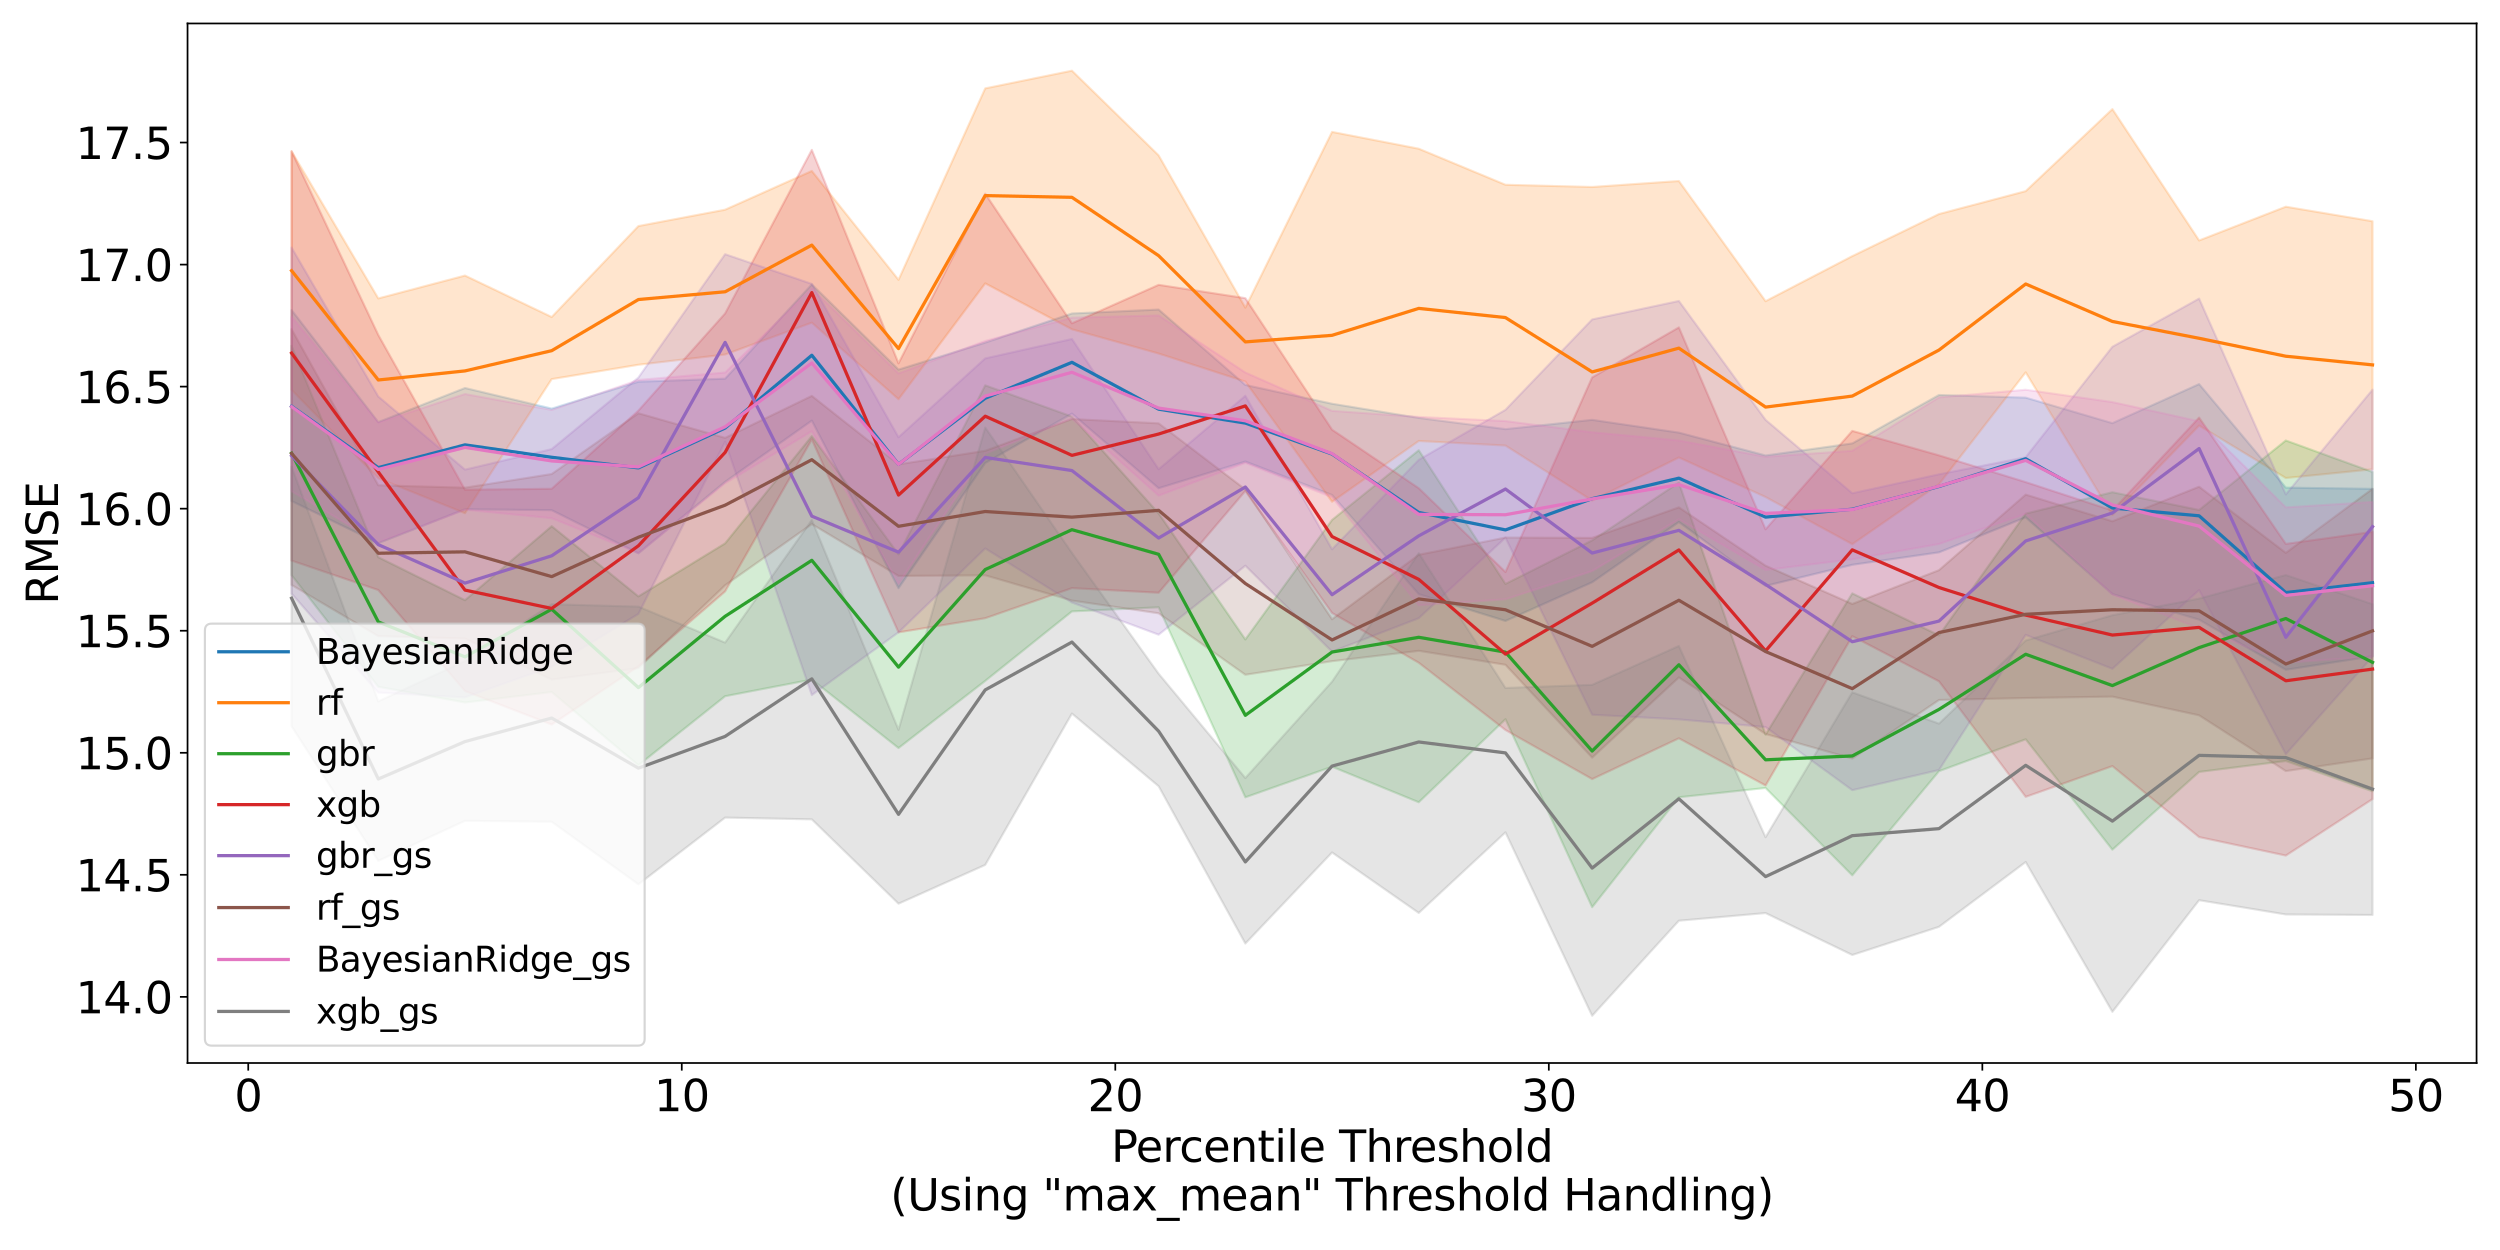 <?xml version="1.0" encoding="utf-8" standalone="no"?>
<!DOCTYPE svg PUBLIC "-//W3C//DTD SVG 1.1//EN"
  "http://www.w3.org/Graphics/SVG/1.1/DTD/svg11.dtd">
<svg xmlns:xlink="http://www.w3.org/1999/xlink" width="1152pt" height="576pt" viewBox="0 0 1152 576" xmlns="http://www.w3.org/2000/svg" version="1.1">
 <defs>
  <style type="text/css">*{stroke-linejoin: round; stroke-linecap: butt}</style>
 </defs>
 <g id="figure_1">
  <g id="patch_1">
   <path d="M 0 576 
L 1152 576 
L 1152 0 
L 0 0 
z
" style="fill: #ffffff"/>
  </g>
  <g id="axes_1">
   <g id="patch_2">
    <path d="M 86.42 489.832 
L 1141.2 489.832 
L 1141.2 10.8 
L 86.42 10.8 
z
" style="fill: #ffffff"/>
   </g>
   <g id="PolyCollection_1">
    <defs>
     <path id="m849c1101ce" d="M 134.365 -433.129 
L 134.365 -345.123 
L 174.318 -325.715 
L 214.272 -341.343 
L 254.226 -340.906 
L 294.18 -321.047 
L 334.133 -353.97 
L 374.087 -382.17 
L 414.041 -305.006 
L 453.995 -362.648 
L 493.949 -385.406 
L 533.902 -351.035 
L 573.856 -363.327 
L 613.81 -347.916 
L 653.764 -302.23 
L 693.718 -289.881 
L 733.671 -307.703 
L 773.625 -335.482 
L 813.579 -306.021 
L 853.533 -315.751 
L 893.487 -321.476 
L 933.44 -337.614 
L 973.394 -302.258 
L 1013.348 -290.463 
L 1053.302 -267.365 
L 1093.255 -273.608 
L 1093.255 -350.731 
L 1093.255 -350.731 
L 1053.302 -351.298 
L 1013.348 -399.012 
L 973.394 -381.012 
L 933.44 -392.758 
L 893.487 -393.981 
L 853.533 -371.679 
L 813.579 -366.108 
L 773.625 -376.642 
L 733.671 -382.528 
L 693.718 -378.253 
L 653.764 -383.415 
L 613.81 -389.948 
L 573.856 -398.606 
L 533.902 -433.356 
L 493.949 -431.541 
L 453.995 -418.121 
L 414.041 -405.687 
L 374.087 -444.938 
L 334.133 -401.505 
L 294.18 -400.102 
L 254.226 -387.706 
L 214.272 -397.199 
L 174.318 -381.48 
L 134.365 -433.129 
z
" style="stroke: #1f77b4; stroke-opacity: 0.2"/>
    </defs>
    <g clip-path="url(#ped2b580545)">
     <use xlink:href="#m849c1101ce" x="0" y="576" style="fill: #1f77b4; fill-opacity: 0.2; stroke: #1f77b4; stroke-opacity: 0.2"/>
    </g>
   </g>
   <g id="PolyCollection_2">
    <defs>
     <path id="m7419831b0d" d="M 134.365 -506.289 
L 134.365 -396.348 
L 174.318 -355.637 
L 214.272 -339.528 
L 254.226 -401.311 
L 294.18 -407.917 
L 334.133 -412.644 
L 374.087 -427.332 
L 414.041 -392.05 
L 453.995 -445.423 
L 493.949 -424.269 
L 533.902 -413.1 
L 573.856 -400.184 
L 613.81 -344.801 
L 653.764 -372.802 
L 693.718 -370.698 
L 733.671 -345.357 
L 773.625 -365.213 
L 813.579 -346.972 
L 853.533 -325.259 
L 893.487 -352.908 
L 933.44 -404.409 
L 973.394 -338.708 
L 1013.348 -379.921 
L 1053.302 -355.725 
L 1093.255 -359.759 
L 1093.255 -474.043 
L 1093.255 -474.043 
L 1053.302 -480.747 
L 1013.348 -465.19 
L 973.394 -525.712 
L 933.44 -487.919 
L 893.487 -477.368 
L 853.533 -457.978 
L 813.579 -437.215 
L 773.625 -492.584 
L 733.671 -489.836 
L 693.718 -490.857 
L 653.764 -507.465 
L 613.81 -515.209 
L 573.856 -434.236 
L 533.902 -504.394 
L 493.949 -543.426 
L 453.995 -535.272 
L 414.041 -447.063 
L 374.087 -497.221 
L 334.133 -479.369 
L 294.18 -471.828 
L 254.226 -429.913 
L 214.272 -449.015 
L 174.318 -438.483 
L 134.365 -506.289 
z
" style="stroke: #ff7f0e; stroke-opacity: 0.2"/>
    </defs>
    <g clip-path="url(#ped2b580545)">
     <use xlink:href="#m7419831b0d" x="0" y="576" style="fill: #ff7f0e; fill-opacity: 0.2; stroke: #ff7f0e; stroke-opacity: 0.2"/>
    </g>
   </g>
   <g id="PolyCollection_3">
    <defs>
     <path id="m1aaf750eec" d="M 134.365 -416.64 
L 134.365 -310.961 
L 174.318 -259.526 
L 214.272 -252.29 
L 254.226 -257.13 
L 294.18 -223.371 
L 334.133 -255.184 
L 374.087 -262.859 
L 414.041 -231.307 
L 453.995 -262.251 
L 493.949 -294.267 
L 533.902 -296.155 
L 573.856 -208.597 
L 613.81 -222.705 
L 653.764 -206.314 
L 693.718 -244.574 
L 733.671 -157.972 
L 773.625 -208.623 
L 813.579 -212.911 
L 853.533 -172.646 
L 893.487 -220.631 
L 933.44 -235.331 
L 973.394 -184.471 
L 1013.348 -220.298 
L 1053.302 -225.337 
L 1093.255 -211.385 
L 1093.255 -358.503 
L 1093.255 -358.503 
L 1053.302 -373.017 
L 1013.348 -340.996 
L 973.394 -349.169 
L 933.44 -339.3 
L 893.487 -283.214 
L 853.533 -302.571 
L 813.579 -237.489 
L 773.625 -353.574 
L 733.671 -326.978 
L 693.718 -306.918 
L 653.764 -368.515 
L 613.81 -336.413 
L 573.856 -281.349 
L 533.902 -339.426 
L 493.949 -384.028 
L 453.995 -398.419 
L 414.041 -320.564 
L 374.087 -375.012 
L 334.133 -325.605 
L 294.18 -301.173 
L 254.226 -333.532 
L 214.272 -299.427 
L 174.318 -319.223 
L 134.365 -416.64 
z
" style="stroke: #2ca02c; stroke-opacity: 0.2"/>
    </defs>
    <g clip-path="url(#ped2b580545)">
     <use xlink:href="#m1aaf750eec" x="0" y="576" style="fill: #2ca02c; fill-opacity: 0.2; stroke: #2ca02c; stroke-opacity: 0.2"/>
    </g>
   </g>
   <g id="PolyCollection_4">
    <defs>
     <path id="m506b39b0fa" d="M 134.365 -506.277 
L 134.365 -317.659 
L 174.318 -304.116 
L 214.272 -257.559 
L 254.226 -242.123 
L 294.18 -268.978 
L 334.133 -303.475 
L 374.087 -373.506 
L 414.041 -284.618 
L 453.995 -291.137 
L 493.949 -304.996 
L 533.902 -302.869 
L 573.856 -349.764 
L 613.81 -293.545 
L 653.764 -270.614 
L 693.718 -239.613 
L 733.671 -217.005 
L 773.625 -235.796 
L 813.579 -214.055 
L 853.533 -282.85 
L 893.487 -262.042 
L 933.44 -208.818 
L 973.394 -222.991 
L 1013.348 -190.281 
L 1053.302 -181.75 
L 1093.255 -207.778 
L 1093.255 -330.941 
L 1093.255 -330.941 
L 1053.302 -325.368 
L 1013.348 -383.562 
L 973.394 -340.739 
L 933.44 -353.834 
L 893.487 -366.16 
L 853.533 -377.436 
L 813.579 -332.092 
L 773.625 -425.13 
L 733.671 -402.084 
L 693.718 -312.423 
L 653.764 -351.02 
L 613.81 -377.993 
L 573.856 -438.586 
L 533.902 -444.739 
L 493.949 -427.006 
L 453.995 -486.74 
L 414.041 -408.592 
L 374.087 -506.917 
L 334.133 -431.567 
L 294.18 -386.782 
L 254.226 -350.772 
L 214.272 -350.319 
L 174.318 -421.651 
L 134.365 -506.277 
z
" style="stroke: #d62728; stroke-opacity: 0.2"/>
    </defs>
    <g clip-path="url(#ped2b580545)">
     <use xlink:href="#m506b39b0fa" x="0" y="576" style="fill: #d62728; fill-opacity: 0.2; stroke: #d62728; stroke-opacity: 0.2"/>
    </g>
   </g>
   <g id="PolyCollection_5">
    <defs>
     <path id="m9d26cb78fa" d="M 134.365 -461.908 
L 134.365 -302.476 
L 174.318 -256.859 
L 214.272 -254.675 
L 254.226 -268.815 
L 294.18 -293.108 
L 334.133 -372.439 
L 374.087 -255.724 
L 414.041 -284.626 
L 453.995 -323.278 
L 493.949 -298.361 
L 533.902 -283.54 
L 573.856 -315.332 
L 613.81 -275.732 
L 653.764 -291.138 
L 693.718 -328.252 
L 733.671 -246.662 
L 773.625 -244.518 
L 813.579 -240.976 
L 853.533 -211.895 
L 893.487 -221.2 
L 933.44 -283.458 
L 973.394 -267.82 
L 1013.348 -304.105 
L 1053.302 -228.473 
L 1093.255 -273.438 
L 1093.255 -396.433 
L 1093.255 -396.433 
L 1053.302 -348.152 
L 1013.348 -438.408 
L 973.394 -416.203 
L 933.44 -365.284 
L 893.487 -357.441 
L 853.533 -348.701 
L 813.579 -382.52 
L 773.625 -437.306 
L 733.671 -428.803 
L 693.718 -387.138 
L 653.764 -364.108 
L 613.81 -322.89 
L 573.856 -393.631 
L 533.902 -359.782 
L 493.949 -419.796 
L 453.995 -410.862 
L 414.041 -374.531 
L 374.087 -445.165 
L 334.133 -458.864 
L 294.18 -402.021 
L 254.226 -369.049 
L 214.272 -359.594 
L 174.318 -393.288 
L 134.365 -461.908 
z
" style="stroke: #9467bd; stroke-opacity: 0.2"/>
    </defs>
    <g clip-path="url(#ped2b580545)">
     <use xlink:href="#m9d26cb78fa" x="0" y="576" style="fill: #9467bd; fill-opacity: 0.2; stroke: #9467bd; stroke-opacity: 0.2"/>
    </g>
   </g>
   <g id="PolyCollection_6">
    <defs>
     <path id="md17099e402" d="M 134.365 -424.307 
L 134.365 -306.455 
L 174.318 -282.862 
L 214.272 -281.75 
L 254.226 -262.839 
L 294.18 -268.123 
L 334.133 -306.314 
L 374.087 -334.491 
L 414.041 -310.611 
L 453.995 -310.889 
L 493.949 -299.264 
L 533.902 -293.384 
L 573.856 -265.073 
L 613.81 -271.335 
L 653.764 -276.098 
L 693.718 -269.668 
L 733.671 -226.866 
L 773.625 -263.845 
L 813.579 -237.775 
L 853.533 -226.449 
L 893.487 -253.451 
L 933.44 -254.362 
L 973.394 -255.002 
L 1013.348 -246.381 
L 1053.302 -220.696 
L 1093.255 -226.543 
L 1093.255 -350.75 
L 1093.255 -350.75 
L 1053.302 -321.225 
L 1013.348 -351.703 
L 973.394 -335.794 
L 933.44 -348.078 
L 893.487 -313.259 
L 853.533 -297.685 
L 813.579 -315.317 
L 773.625 -342.204 
L 733.671 -328.138 
L 693.718 -328.284 
L 653.764 -320.362 
L 613.81 -290.652 
L 573.856 -350.445 
L 533.902 -380.923 
L 493.949 -382.885 
L 453.995 -368.272 
L 414.041 -362.018 
L 374.087 -393.565 
L 334.133 -374.208 
L 294.18 -385.558 
L 254.226 -357.569 
L 214.272 -351.279 
L 174.318 -352.378 
L 134.365 -424.307 
z
" style="stroke: #8c564b; stroke-opacity: 0.2"/>
    </defs>
    <g clip-path="url(#ped2b580545)">
     <use xlink:href="#md17099e402" x="0" y="576" style="fill: #8c564b; fill-opacity: 0.2; stroke: #8c564b; stroke-opacity: 0.2"/>
    </g>
   </g>
   <g id="PolyCollection_7">
    <defs>
     <path id="mff943f0e70" d="M 134.365 -430.075 
L 134.365 -349.621 
L 174.318 -326.033 
L 214.272 -341.107 
L 254.226 -337.19 
L 294.18 -321.073 
L 334.133 -353.281 
L 374.087 -377.284 
L 414.041 -306.987 
L 453.995 -366.943 
L 493.949 -383.117 
L 533.902 -347.592 
L 573.856 -362.72 
L 613.81 -346.856 
L 653.764 -297.071 
L 693.718 -299.853 
L 733.671 -312.862 
L 773.625 -336.706 
L 813.579 -313.37 
L 853.533 -318.289 
L 893.487 -325.332 
L 933.44 -339.22 
L 973.394 -302.041 
L 1013.348 -286.449 
L 1053.302 -270.668 
L 1093.255 -273.383 
L 1093.255 -344.697 
L 1093.255 -344.697 
L 1053.302 -342.206 
L 1013.348 -381.863 
L 973.394 -390.713 
L 933.44 -396.398 
L 893.487 -392.881 
L 853.533 -368.279 
L 813.579 -365.515 
L 773.625 -373.015 
L 733.671 -376.817 
L 693.718 -381.967 
L 653.764 -383.882 
L 613.81 -386.663 
L 573.856 -404.334 
L 533.902 -430.638 
L 493.949 -429.613 
L 453.995 -418.887 
L 414.041 -403.913 
L 374.087 -443.148 
L 334.133 -404.328 
L 294.18 -400.929 
L 254.226 -387.11 
L 214.272 -394.425 
L 174.318 -381.246 
L 134.365 -430.075 
z
" style="stroke: #e377c2; stroke-opacity: 0.2"/>
    </defs>
    <g clip-path="url(#ped2b580545)">
     <use xlink:href="#mff943f0e70" x="0" y="576" style="fill: #e377c2; fill-opacity: 0.2; stroke: #e377c2; stroke-opacity: 0.2"/>
    </g>
   </g>
   <g id="PolyCollection_8">
    <defs>
     <path id="m47e0e61f32" d="M 134.365 -360.981 
L 134.365 -241.344 
L 174.318 -179.322 
L 214.272 -197.765 
L 254.226 -197.329 
L 294.18 -168.501 
L 334.133 -199.257 
L 374.087 -198.443 
L 414.041 -159.588 
L 453.995 -177.453 
L 493.949 -247.195 
L 533.902 -213.71 
L 573.856 -141.222 
L 613.81 -183.193 
L 653.764 -155.318 
L 693.718 -192.451 
L 733.671 -107.942 
L 773.625 -151.74 
L 813.579 -155.262 
L 853.533 -135.951 
L 893.487 -148.921 
L 933.44 -178.779 
L 973.394 -109.757 
L 1013.348 -161.183 
L 1053.302 -154.616 
L 1093.255 -154.381 
L 1093.255 -297.585 
L 1093.255 -297.585 
L 1053.302 -311.012 
L 1013.348 -300.157 
L 973.394 -292.496 
L 933.44 -280.842 
L 893.487 -242.539 
L 853.533 -256.954 
L 813.579 -190.227 
L 773.625 -278.333 
L 733.671 -260.428 
L 693.718 -258.978 
L 653.764 -321.088 
L 613.81 -261.891 
L 573.856 -217.473 
L 533.902 -265.552 
L 493.949 -321.215 
L 453.995 -378.997 
L 414.041 -239.691 
L 374.087 -336.378 
L 334.133 -279.869 
L 294.18 -296.454 
L 254.226 -297.57 
L 214.272 -271.384 
L 174.318 -252.809 
L 134.365 -360.981 
z
" style="stroke: #7f7f7f; stroke-opacity: 0.2"/>
    </defs>
    <g clip-path="url(#ped2b580545)">
     <use xlink:href="#m47e0e61f32" x="0" y="576" style="fill: #7f7f7f; fill-opacity: 0.2; stroke: #7f7f7f; stroke-opacity: 0.2"/>
    </g>
   </g>
   <g id="matplotlib.axis_1">
    <g id="xtick_1">
     <g id="line2d_1">
      <defs>
       <path id="mfb5295f076" d="M 0 0 
L 0 3.5 
" style="stroke: #000000; stroke-width: 0.8"/>
      </defs>
      <g>
       <use xlink:href="#mfb5295f076" x="114.388" y="489.832" style="stroke: #000000; stroke-width: 0.8"/>
      </g>
     </g>
     <g id="text_1">
      <!-- 0 -->
      <g transform="translate(108.025 512.029) scale(0.2 -0.2)">
       <defs>
        <path id="DejaVuSans-30" d="M 2034 4250 
Q 1547 4250 1301 3770 
Q 1056 3291 1056 2328 
Q 1056 1369 1301 889 
Q 1547 409 2034 409 
Q 2525 409 2770 889 
Q 3016 1369 3016 2328 
Q 3016 3291 2770 3770 
Q 2525 4250 2034 4250 
z
M 2034 4750 
Q 2819 4750 3233 4129 
Q 3647 3509 3647 2328 
Q 3647 1150 3233 529 
Q 2819 -91 2034 -91 
Q 1250 -91 836 529 
Q 422 1150 422 2328 
Q 422 3509 836 4129 
Q 1250 4750 2034 4750 
z
" transform="scale(0.016)"/>
       </defs>
       <use xlink:href="#DejaVuSans-30"/>
      </g>
     </g>
    </g>
    <g id="xtick_2">
     <g id="line2d_2">
      <g>
       <use xlink:href="#mfb5295f076" x="314.157" y="489.832" style="stroke: #000000; stroke-width: 0.8"/>
      </g>
     </g>
     <g id="text_2">
      <!-- 10 -->
      <g transform="translate(301.432 512.029) scale(0.2 -0.2)">
       <defs>
        <path id="DejaVuSans-31" d="M 794 531 
L 1825 531 
L 1825 4091 
L 703 3866 
L 703 4441 
L 1819 4666 
L 2450 4666 
L 2450 531 
L 3481 531 
L 3481 0 
L 794 0 
L 794 531 
z
" transform="scale(0.016)"/>
       </defs>
       <use xlink:href="#DejaVuSans-31"/>
       <use xlink:href="#DejaVuSans-30" x="63.623"/>
      </g>
     </g>
    </g>
    <g id="xtick_3">
     <g id="line2d_3">
      <g>
       <use xlink:href="#mfb5295f076" x="513.926" y="489.832" style="stroke: #000000; stroke-width: 0.8"/>
      </g>
     </g>
     <g id="text_3">
      <!-- 20 -->
      <g transform="translate(501.201 512.029) scale(0.2 -0.2)">
       <defs>
        <path id="DejaVuSans-32" d="M 1228 531 
L 3431 531 
L 3431 0 
L 469 0 
L 469 531 
Q 828 903 1448 1529 
Q 2069 2156 2228 2338 
Q 2531 2678 2651 2914 
Q 2772 3150 2772 3378 
Q 2772 3750 2511 3984 
Q 2250 4219 1831 4219 
Q 1534 4219 1204 4116 
Q 875 4013 500 3803 
L 500 4441 
Q 881 4594 1212 4672 
Q 1544 4750 1819 4750 
Q 2544 4750 2975 4387 
Q 3406 4025 3406 3419 
Q 3406 3131 3298 2873 
Q 3191 2616 2906 2266 
Q 2828 2175 2409 1742 
Q 1991 1309 1228 531 
z
" transform="scale(0.016)"/>
       </defs>
       <use xlink:href="#DejaVuSans-32"/>
       <use xlink:href="#DejaVuSans-30" x="63.623"/>
      </g>
     </g>
    </g>
    <g id="xtick_4">
     <g id="line2d_4">
      <g>
       <use xlink:href="#mfb5295f076" x="713.694" y="489.832" style="stroke: #000000; stroke-width: 0.8"/>
      </g>
     </g>
     <g id="text_4">
      <!-- 30 -->
      <g transform="translate(700.969 512.029) scale(0.2 -0.2)">
       <defs>
        <path id="DejaVuSans-33" d="M 2597 2516 
Q 3050 2419 3304 2112 
Q 3559 1806 3559 1356 
Q 3559 666 3084 287 
Q 2609 -91 1734 -91 
Q 1441 -91 1130 -33 
Q 819 25 488 141 
L 488 750 
Q 750 597 1062 519 
Q 1375 441 1716 441 
Q 2309 441 2620 675 
Q 2931 909 2931 1356 
Q 2931 1769 2642 2001 
Q 2353 2234 1838 2234 
L 1294 2234 
L 1294 2753 
L 1863 2753 
Q 2328 2753 2575 2939 
Q 2822 3125 2822 3475 
Q 2822 3834 2567 4026 
Q 2313 4219 1838 4219 
Q 1578 4219 1281 4162 
Q 984 4106 628 3988 
L 628 4550 
Q 988 4650 1302 4700 
Q 1616 4750 1894 4750 
Q 2613 4750 3031 4423 
Q 3450 4097 3450 3541 
Q 3450 3153 3228 2886 
Q 3006 2619 2597 2516 
z
" transform="scale(0.016)"/>
       </defs>
       <use xlink:href="#DejaVuSans-33"/>
       <use xlink:href="#DejaVuSans-30" x="63.623"/>
      </g>
     </g>
    </g>
    <g id="xtick_5">
     <g id="line2d_5">
      <g>
       <use xlink:href="#mfb5295f076" x="913.463" y="489.832" style="stroke: #000000; stroke-width: 0.8"/>
      </g>
     </g>
     <g id="text_5">
      <!-- 40 -->
      <g transform="translate(900.738 512.029) scale(0.2 -0.2)">
       <defs>
        <path id="DejaVuSans-34" d="M 2419 4116 
L 825 1625 
L 2419 1625 
L 2419 4116 
z
M 2253 4666 
L 3047 4666 
L 3047 1625 
L 3713 1625 
L 3713 1100 
L 3047 1100 
L 3047 0 
L 2419 0 
L 2419 1100 
L 313 1100 
L 313 1709 
L 2253 4666 
z
" transform="scale(0.016)"/>
       </defs>
       <use xlink:href="#DejaVuSans-34"/>
       <use xlink:href="#DejaVuSans-30" x="63.623"/>
      </g>
     </g>
    </g>
    <g id="xtick_6">
     <g id="line2d_6">
      <g>
       <use xlink:href="#mfb5295f076" x="1113.232" y="489.832" style="stroke: #000000; stroke-width: 0.8"/>
      </g>
     </g>
     <g id="text_6">
      <!-- 50 -->
      <g transform="translate(1100.507 512.029) scale(0.2 -0.2)">
       <defs>
        <path id="DejaVuSans-35" d="M 691 4666 
L 3169 4666 
L 3169 4134 
L 1269 4134 
L 1269 2991 
Q 1406 3038 1543 3061 
Q 1681 3084 1819 3084 
Q 2600 3084 3056 2656 
Q 3513 2228 3513 1497 
Q 3513 744 3044 326 
Q 2575 -91 1722 -91 
Q 1428 -91 1123 -41 
Q 819 9 494 109 
L 494 744 
Q 775 591 1075 516 
Q 1375 441 1709 441 
Q 2250 441 2565 725 
Q 2881 1009 2881 1497 
Q 2881 1984 2565 2268 
Q 2250 2553 1709 2553 
Q 1456 2553 1204 2497 
Q 953 2441 691 2322 
L 691 4666 
z
" transform="scale(0.016)"/>
       </defs>
       <use xlink:href="#DejaVuSans-35"/>
       <use xlink:href="#DejaVuSans-30" x="63.623"/>
      </g>
     </g>
    </g>
    <g id="text_7">
     <!-- Percentile Threshold -->
     <g transform="translate(512.03 535.385) scale(0.2 -0.2)">
      <defs>
       <path id="DejaVuSans-50" d="M 1259 4147 
L 1259 2394 
L 2053 2394 
Q 2494 2394 2734 2622 
Q 2975 2850 2975 3272 
Q 2975 3691 2734 3919 
Q 2494 4147 2053 4147 
L 1259 4147 
z
M 628 4666 
L 2053 4666 
Q 2838 4666 3239 4311 
Q 3641 3956 3641 3272 
Q 3641 2581 3239 2228 
Q 2838 1875 2053 1875 
L 1259 1875 
L 1259 0 
L 628 0 
L 628 4666 
z
" transform="scale(0.016)"/>
       <path id="DejaVuSans-65" d="M 3597 1894 
L 3597 1613 
L 953 1613 
Q 991 1019 1311 708 
Q 1631 397 2203 397 
Q 2534 397 2845 478 
Q 3156 559 3463 722 
L 3463 178 
Q 3153 47 2828 -22 
Q 2503 -91 2169 -91 
Q 1331 -91 842 396 
Q 353 884 353 1716 
Q 353 2575 817 3079 
Q 1281 3584 2069 3584 
Q 2775 3584 3186 3129 
Q 3597 2675 3597 1894 
z
M 3022 2063 
Q 3016 2534 2758 2815 
Q 2500 3097 2075 3097 
Q 1594 3097 1305 2825 
Q 1016 2553 972 2059 
L 3022 2063 
z
" transform="scale(0.016)"/>
       <path id="DejaVuSans-72" d="M 2631 2963 
Q 2534 3019 2420 3045 
Q 2306 3072 2169 3072 
Q 1681 3072 1420 2755 
Q 1159 2438 1159 1844 
L 1159 0 
L 581 0 
L 581 3500 
L 1159 3500 
L 1159 2956 
Q 1341 3275 1631 3429 
Q 1922 3584 2338 3584 
Q 2397 3584 2469 3576 
Q 2541 3569 2628 3553 
L 2631 2963 
z
" transform="scale(0.016)"/>
       <path id="DejaVuSans-63" d="M 3122 3366 
L 3122 2828 
Q 2878 2963 2633 3030 
Q 2388 3097 2138 3097 
Q 1578 3097 1268 2742 
Q 959 2388 959 1747 
Q 959 1106 1268 751 
Q 1578 397 2138 397 
Q 2388 397 2633 464 
Q 2878 531 3122 666 
L 3122 134 
Q 2881 22 2623 -34 
Q 2366 -91 2075 -91 
Q 1284 -91 818 406 
Q 353 903 353 1747 
Q 353 2603 823 3093 
Q 1294 3584 2113 3584 
Q 2378 3584 2631 3529 
Q 2884 3475 3122 3366 
z
" transform="scale(0.016)"/>
       <path id="DejaVuSans-6e" d="M 3513 2113 
L 3513 0 
L 2938 0 
L 2938 2094 
Q 2938 2591 2744 2837 
Q 2550 3084 2163 3084 
Q 1697 3084 1428 2787 
Q 1159 2491 1159 1978 
L 1159 0 
L 581 0 
L 581 3500 
L 1159 3500 
L 1159 2956 
Q 1366 3272 1645 3428 
Q 1925 3584 2291 3584 
Q 2894 3584 3203 3211 
Q 3513 2838 3513 2113 
z
" transform="scale(0.016)"/>
       <path id="DejaVuSans-74" d="M 1172 4494 
L 1172 3500 
L 2356 3500 
L 2356 3053 
L 1172 3053 
L 1172 1153 
Q 1172 725 1289 603 
Q 1406 481 1766 481 
L 2356 481 
L 2356 0 
L 1766 0 
Q 1100 0 847 248 
Q 594 497 594 1153 
L 594 3053 
L 172 3053 
L 172 3500 
L 594 3500 
L 594 4494 
L 1172 4494 
z
" transform="scale(0.016)"/>
       <path id="DejaVuSans-69" d="M 603 3500 
L 1178 3500 
L 1178 0 
L 603 0 
L 603 3500 
z
M 603 4863 
L 1178 4863 
L 1178 4134 
L 603 4134 
L 603 4863 
z
" transform="scale(0.016)"/>
       <path id="DejaVuSans-6c" d="M 603 4863 
L 1178 4863 
L 1178 0 
L 603 0 
L 603 4863 
z
" transform="scale(0.016)"/>
       <path id="DejaVuSans-20" transform="scale(0.016)"/>
       <path id="DejaVuSans-54" d="M -19 4666 
L 3928 4666 
L 3928 4134 
L 2272 4134 
L 2272 0 
L 1638 0 
L 1638 4134 
L -19 4134 
L -19 4666 
z
" transform="scale(0.016)"/>
       <path id="DejaVuSans-68" d="M 3513 2113 
L 3513 0 
L 2938 0 
L 2938 2094 
Q 2938 2591 2744 2837 
Q 2550 3084 2163 3084 
Q 1697 3084 1428 2787 
Q 1159 2491 1159 1978 
L 1159 0 
L 581 0 
L 581 4863 
L 1159 4863 
L 1159 2956 
Q 1366 3272 1645 3428 
Q 1925 3584 2291 3584 
Q 2894 3584 3203 3211 
Q 3513 2838 3513 2113 
z
" transform="scale(0.016)"/>
       <path id="DejaVuSans-73" d="M 2834 3397 
L 2834 2853 
Q 2591 2978 2328 3040 
Q 2066 3103 1784 3103 
Q 1356 3103 1142 2972 
Q 928 2841 928 2578 
Q 928 2378 1081 2264 
Q 1234 2150 1697 2047 
L 1894 2003 
Q 2506 1872 2764 1633 
Q 3022 1394 3022 966 
Q 3022 478 2636 193 
Q 2250 -91 1575 -91 
Q 1294 -91 989 -36 
Q 684 19 347 128 
L 347 722 
Q 666 556 975 473 
Q 1284 391 1588 391 
Q 1994 391 2212 530 
Q 2431 669 2431 922 
Q 2431 1156 2273 1281 
Q 2116 1406 1581 1522 
L 1381 1569 
Q 847 1681 609 1914 
Q 372 2147 372 2553 
Q 372 3047 722 3315 
Q 1072 3584 1716 3584 
Q 2034 3584 2315 3537 
Q 2597 3491 2834 3397 
z
" transform="scale(0.016)"/>
       <path id="DejaVuSans-6f" d="M 1959 3097 
Q 1497 3097 1228 2736 
Q 959 2375 959 1747 
Q 959 1119 1226 758 
Q 1494 397 1959 397 
Q 2419 397 2687 759 
Q 2956 1122 2956 1747 
Q 2956 2369 2687 2733 
Q 2419 3097 1959 3097 
z
M 1959 3584 
Q 2709 3584 3137 3096 
Q 3566 2609 3566 1747 
Q 3566 888 3137 398 
Q 2709 -91 1959 -91 
Q 1206 -91 779 398 
Q 353 888 353 1747 
Q 353 2609 779 3096 
Q 1206 3584 1959 3584 
z
" transform="scale(0.016)"/>
       <path id="DejaVuSans-64" d="M 2906 2969 
L 2906 4863 
L 3481 4863 
L 3481 0 
L 2906 0 
L 2906 525 
Q 2725 213 2448 61 
Q 2172 -91 1784 -91 
Q 1150 -91 751 415 
Q 353 922 353 1747 
Q 353 2572 751 3078 
Q 1150 3584 1784 3584 
Q 2172 3584 2448 3432 
Q 2725 3281 2906 2969 
z
M 947 1747 
Q 947 1113 1208 752 
Q 1469 391 1925 391 
Q 2381 391 2643 752 
Q 2906 1113 2906 1747 
Q 2906 2381 2643 2742 
Q 2381 3103 1925 3103 
Q 1469 3103 1208 2742 
Q 947 2381 947 1747 
z
" transform="scale(0.016)"/>
      </defs>
      <use xlink:href="#DejaVuSans-50"/>
      <use xlink:href="#DejaVuSans-65" x="56.678"/>
      <use xlink:href="#DejaVuSans-72" x="118.201"/>
      <use xlink:href="#DejaVuSans-63" x="157.064"/>
      <use xlink:href="#DejaVuSans-65" x="212.045"/>
      <use xlink:href="#DejaVuSans-6e" x="273.568"/>
      <use xlink:href="#DejaVuSans-74" x="336.947"/>
      <use xlink:href="#DejaVuSans-69" x="376.156"/>
      <use xlink:href="#DejaVuSans-6c" x="403.939"/>
      <use xlink:href="#DejaVuSans-65" x="431.723"/>
      <use xlink:href="#DejaVuSans-20" x="493.246"/>
      <use xlink:href="#DejaVuSans-54" x="525.033"/>
      <use xlink:href="#DejaVuSans-68" x="586.117"/>
      <use xlink:href="#DejaVuSans-72" x="649.496"/>
      <use xlink:href="#DejaVuSans-65" x="688.359"/>
      <use xlink:href="#DejaVuSans-73" x="749.883"/>
      <use xlink:href="#DejaVuSans-68" x="801.982"/>
      <use xlink:href="#DejaVuSans-6f" x="865.361"/>
      <use xlink:href="#DejaVuSans-6c" x="926.543"/>
      <use xlink:href="#DejaVuSans-64" x="954.326"/>
     </g>
     <!-- (Using "max_mean" Threshold Handling) -->
     <g transform="translate(410.28 557.781) scale(0.2 -0.2)">
      <defs>
       <path id="DejaVuSans-28" d="M 1984 4856 
Q 1566 4138 1362 3434 
Q 1159 2731 1159 2009 
Q 1159 1288 1364 580 
Q 1569 -128 1984 -844 
L 1484 -844 
Q 1016 -109 783 600 
Q 550 1309 550 2009 
Q 550 2706 781 3412 
Q 1013 4119 1484 4856 
L 1984 4856 
z
" transform="scale(0.016)"/>
       <path id="DejaVuSans-55" d="M 556 4666 
L 1191 4666 
L 1191 1831 
Q 1191 1081 1462 751 
Q 1734 422 2344 422 
Q 2950 422 3222 751 
Q 3494 1081 3494 1831 
L 3494 4666 
L 4128 4666 
L 4128 1753 
Q 4128 841 3676 375 
Q 3225 -91 2344 -91 
Q 1459 -91 1007 375 
Q 556 841 556 1753 
L 556 4666 
z
" transform="scale(0.016)"/>
       <path id="DejaVuSans-67" d="M 2906 1791 
Q 2906 2416 2648 2759 
Q 2391 3103 1925 3103 
Q 1463 3103 1205 2759 
Q 947 2416 947 1791 
Q 947 1169 1205 825 
Q 1463 481 1925 481 
Q 2391 481 2648 825 
Q 2906 1169 2906 1791 
z
M 3481 434 
Q 3481 -459 3084 -895 
Q 2688 -1331 1869 -1331 
Q 1566 -1331 1297 -1286 
Q 1028 -1241 775 -1147 
L 775 -588 
Q 1028 -725 1275 -790 
Q 1522 -856 1778 -856 
Q 2344 -856 2625 -561 
Q 2906 -266 2906 331 
L 2906 616 
Q 2728 306 2450 153 
Q 2172 0 1784 0 
Q 1141 0 747 490 
Q 353 981 353 1791 
Q 353 2603 747 3093 
Q 1141 3584 1784 3584 
Q 2172 3584 2450 3431 
Q 2728 3278 2906 2969 
L 2906 3500 
L 3481 3500 
L 3481 434 
z
" transform="scale(0.016)"/>
       <path id="DejaVuSans-22" d="M 1147 4666 
L 1147 2931 
L 616 2931 
L 616 4666 
L 1147 4666 
z
M 2328 4666 
L 2328 2931 
L 1797 2931 
L 1797 4666 
L 2328 4666 
z
" transform="scale(0.016)"/>
       <path id="DejaVuSans-6d" d="M 3328 2828 
Q 3544 3216 3844 3400 
Q 4144 3584 4550 3584 
Q 5097 3584 5394 3201 
Q 5691 2819 5691 2113 
L 5691 0 
L 5113 0 
L 5113 2094 
Q 5113 2597 4934 2840 
Q 4756 3084 4391 3084 
Q 3944 3084 3684 2787 
Q 3425 2491 3425 1978 
L 3425 0 
L 2847 0 
L 2847 2094 
Q 2847 2600 2669 2842 
Q 2491 3084 2119 3084 
Q 1678 3084 1418 2786 
Q 1159 2488 1159 1978 
L 1159 0 
L 581 0 
L 581 3500 
L 1159 3500 
L 1159 2956 
Q 1356 3278 1631 3431 
Q 1906 3584 2284 3584 
Q 2666 3584 2933 3390 
Q 3200 3197 3328 2828 
z
" transform="scale(0.016)"/>
       <path id="DejaVuSans-61" d="M 2194 1759 
Q 1497 1759 1228 1600 
Q 959 1441 959 1056 
Q 959 750 1161 570 
Q 1363 391 1709 391 
Q 2188 391 2477 730 
Q 2766 1069 2766 1631 
L 2766 1759 
L 2194 1759 
z
M 3341 1997 
L 3341 0 
L 2766 0 
L 2766 531 
Q 2569 213 2275 61 
Q 1981 -91 1556 -91 
Q 1019 -91 701 211 
Q 384 513 384 1019 
Q 384 1609 779 1909 
Q 1175 2209 1959 2209 
L 2766 2209 
L 2766 2266 
Q 2766 2663 2505 2880 
Q 2244 3097 1772 3097 
Q 1472 3097 1187 3025 
Q 903 2953 641 2809 
L 641 3341 
Q 956 3463 1253 3523 
Q 1550 3584 1831 3584 
Q 2591 3584 2966 3190 
Q 3341 2797 3341 1997 
z
" transform="scale(0.016)"/>
       <path id="DejaVuSans-78" d="M 3513 3500 
L 2247 1797 
L 3578 0 
L 2900 0 
L 1881 1375 
L 863 0 
L 184 0 
L 1544 1831 
L 300 3500 
L 978 3500 
L 1906 2253 
L 2834 3500 
L 3513 3500 
z
" transform="scale(0.016)"/>
       <path id="DejaVuSans-5f" d="M 3263 -1063 
L 3263 -1509 
L -63 -1509 
L -63 -1063 
L 3263 -1063 
z
" transform="scale(0.016)"/>
       <path id="DejaVuSans-48" d="M 628 4666 
L 1259 4666 
L 1259 2753 
L 3553 2753 
L 3553 4666 
L 4184 4666 
L 4184 0 
L 3553 0 
L 3553 2222 
L 1259 2222 
L 1259 0 
L 628 0 
L 628 4666 
z
" transform="scale(0.016)"/>
       <path id="DejaVuSans-29" d="M 513 4856 
L 1013 4856 
Q 1481 4119 1714 3412 
Q 1947 2706 1947 2009 
Q 1947 1309 1714 600 
Q 1481 -109 1013 -844 
L 513 -844 
Q 928 -128 1133 580 
Q 1338 1288 1338 2009 
Q 1338 2731 1133 3434 
Q 928 4138 513 4856 
z
" transform="scale(0.016)"/>
      </defs>
      <use xlink:href="#DejaVuSans-28"/>
      <use xlink:href="#DejaVuSans-55" x="39.014"/>
      <use xlink:href="#DejaVuSans-73" x="112.207"/>
      <use xlink:href="#DejaVuSans-69" x="164.307"/>
      <use xlink:href="#DejaVuSans-6e" x="192.09"/>
      <use xlink:href="#DejaVuSans-67" x="255.469"/>
      <use xlink:href="#DejaVuSans-20" x="318.945"/>
      <use xlink:href="#DejaVuSans-22" x="350.732"/>
      <use xlink:href="#DejaVuSans-6d" x="396.729"/>
      <use xlink:href="#DejaVuSans-61" x="494.141"/>
      <use xlink:href="#DejaVuSans-78" x="555.42"/>
      <use xlink:href="#DejaVuSans-5f" x="614.6"/>
      <use xlink:href="#DejaVuSans-6d" x="664.6"/>
      <use xlink:href="#DejaVuSans-65" x="762.012"/>
      <use xlink:href="#DejaVuSans-61" x="823.535"/>
      <use xlink:href="#DejaVuSans-6e" x="884.814"/>
      <use xlink:href="#DejaVuSans-22" x="948.193"/>
      <use xlink:href="#DejaVuSans-20" x="994.189"/>
      <use xlink:href="#DejaVuSans-54" x="1025.977"/>
      <use xlink:href="#DejaVuSans-68" x="1087.061"/>
      <use xlink:href="#DejaVuSans-72" x="1150.439"/>
      <use xlink:href="#DejaVuSans-65" x="1189.303"/>
      <use xlink:href="#DejaVuSans-73" x="1250.826"/>
      <use xlink:href="#DejaVuSans-68" x="1302.926"/>
      <use xlink:href="#DejaVuSans-6f" x="1366.305"/>
      <use xlink:href="#DejaVuSans-6c" x="1427.486"/>
      <use xlink:href="#DejaVuSans-64" x="1455.27"/>
      <use xlink:href="#DejaVuSans-20" x="1518.746"/>
      <use xlink:href="#DejaVuSans-48" x="1550.533"/>
      <use xlink:href="#DejaVuSans-61" x="1625.729"/>
      <use xlink:href="#DejaVuSans-6e" x="1687.008"/>
      <use xlink:href="#DejaVuSans-64" x="1750.387"/>
      <use xlink:href="#DejaVuSans-6c" x="1813.863"/>
      <use xlink:href="#DejaVuSans-69" x="1841.646"/>
      <use xlink:href="#DejaVuSans-6e" x="1869.43"/>
      <use xlink:href="#DejaVuSans-67" x="1932.809"/>
      <use xlink:href="#DejaVuSans-29" x="1996.285"/>
     </g>
    </g>
   </g>
   <g id="matplotlib.axis_2">
    <g id="ytick_1">
     <g id="line2d_7">
      <defs>
       <path id="m2cb5ad6b70" d="M 0 0 
L -3.5 0 
" style="stroke: #000000; stroke-width: 0.8"/>
      </defs>
      <g>
       <use xlink:href="#m2cb5ad6b70" x="86.42" y="459.355" style="stroke: #000000; stroke-width: 0.8"/>
      </g>
     </g>
     <g id="text_8">
      <!-- 14.0 -->
      <g transform="translate(34.889 466.953) scale(0.2 -0.2)">
       <defs>
        <path id="DejaVuSans-2e" d="M 684 794 
L 1344 794 
L 1344 0 
L 684 0 
L 684 794 
z
" transform="scale(0.016)"/>
       </defs>
       <use xlink:href="#DejaVuSans-31"/>
       <use xlink:href="#DejaVuSans-34" x="63.623"/>
       <use xlink:href="#DejaVuSans-2e" x="127.246"/>
       <use xlink:href="#DejaVuSans-30" x="159.033"/>
      </g>
     </g>
    </g>
    <g id="ytick_2">
     <g id="line2d_8">
      <g>
       <use xlink:href="#m2cb5ad6b70" x="86.42" y="403.116" style="stroke: #000000; stroke-width: 0.8"/>
      </g>
     </g>
     <g id="text_9">
      <!-- 14.5 -->
      <g transform="translate(34.889 410.714) scale(0.2 -0.2)">
       <use xlink:href="#DejaVuSans-31"/>
       <use xlink:href="#DejaVuSans-34" x="63.623"/>
       <use xlink:href="#DejaVuSans-2e" x="127.246"/>
       <use xlink:href="#DejaVuSans-35" x="159.033"/>
      </g>
     </g>
    </g>
    <g id="ytick_3">
     <g id="line2d_9">
      <g>
       <use xlink:href="#m2cb5ad6b70" x="86.42" y="346.876" style="stroke: #000000; stroke-width: 0.8"/>
      </g>
     </g>
     <g id="text_10">
      <!-- 15.0 -->
      <g transform="translate(34.889 354.475) scale(0.2 -0.2)">
       <use xlink:href="#DejaVuSans-31"/>
       <use xlink:href="#DejaVuSans-35" x="63.623"/>
       <use xlink:href="#DejaVuSans-2e" x="127.246"/>
       <use xlink:href="#DejaVuSans-30" x="159.033"/>
      </g>
     </g>
    </g>
    <g id="ytick_4">
     <g id="line2d_10">
      <g>
       <use xlink:href="#m2cb5ad6b70" x="86.42" y="290.637" style="stroke: #000000; stroke-width: 0.8"/>
      </g>
     </g>
     <g id="text_11">
      <!-- 15.5 -->
      <g transform="translate(34.889 298.236) scale(0.2 -0.2)">
       <use xlink:href="#DejaVuSans-31"/>
       <use xlink:href="#DejaVuSans-35" x="63.623"/>
       <use xlink:href="#DejaVuSans-2e" x="127.246"/>
       <use xlink:href="#DejaVuSans-35" x="159.033"/>
      </g>
     </g>
    </g>
    <g id="ytick_5">
     <g id="line2d_11">
      <g>
       <use xlink:href="#m2cb5ad6b70" x="86.42" y="234.398" style="stroke: #000000; stroke-width: 0.8"/>
      </g>
     </g>
     <g id="text_12">
      <!-- 16.0 -->
      <g transform="translate(34.889 241.996) scale(0.2 -0.2)">
       <defs>
        <path id="DejaVuSans-36" d="M 2113 2584 
Q 1688 2584 1439 2293 
Q 1191 2003 1191 1497 
Q 1191 994 1439 701 
Q 1688 409 2113 409 
Q 2538 409 2786 701 
Q 3034 994 3034 1497 
Q 3034 2003 2786 2293 
Q 2538 2584 2113 2584 
z
M 3366 4563 
L 3366 3988 
Q 3128 4100 2886 4159 
Q 2644 4219 2406 4219 
Q 1781 4219 1451 3797 
Q 1122 3375 1075 2522 
Q 1259 2794 1537 2939 
Q 1816 3084 2150 3084 
Q 2853 3084 3261 2657 
Q 3669 2231 3669 1497 
Q 3669 778 3244 343 
Q 2819 -91 2113 -91 
Q 1303 -91 875 529 
Q 447 1150 447 2328 
Q 447 3434 972 4092 
Q 1497 4750 2381 4750 
Q 2619 4750 2861 4703 
Q 3103 4656 3366 4563 
z
" transform="scale(0.016)"/>
       </defs>
       <use xlink:href="#DejaVuSans-31"/>
       <use xlink:href="#DejaVuSans-36" x="63.623"/>
       <use xlink:href="#DejaVuSans-2e" x="127.246"/>
       <use xlink:href="#DejaVuSans-30" x="159.033"/>
      </g>
     </g>
    </g>
    <g id="ytick_6">
     <g id="line2d_12">
      <g>
       <use xlink:href="#m2cb5ad6b70" x="86.42" y="178.159" style="stroke: #000000; stroke-width: 0.8"/>
      </g>
     </g>
     <g id="text_13">
      <!-- 16.5 -->
      <g transform="translate(34.889 185.757) scale(0.2 -0.2)">
       <use xlink:href="#DejaVuSans-31"/>
       <use xlink:href="#DejaVuSans-36" x="63.623"/>
       <use xlink:href="#DejaVuSans-2e" x="127.246"/>
       <use xlink:href="#DejaVuSans-35" x="159.033"/>
      </g>
     </g>
    </g>
    <g id="ytick_7">
     <g id="line2d_13">
      <g>
       <use xlink:href="#m2cb5ad6b70" x="86.42" y="121.919" style="stroke: #000000; stroke-width: 0.8"/>
      </g>
     </g>
     <g id="text_14">
      <!-- 17.0 -->
      <g transform="translate(34.889 129.518) scale(0.2 -0.2)">
       <defs>
        <path id="DejaVuSans-37" d="M 525 4666 
L 3525 4666 
L 3525 4397 
L 1831 0 
L 1172 0 
L 2766 4134 
L 525 4134 
L 525 4666 
z
" transform="scale(0.016)"/>
       </defs>
       <use xlink:href="#DejaVuSans-31"/>
       <use xlink:href="#DejaVuSans-37" x="63.623"/>
       <use xlink:href="#DejaVuSans-2e" x="127.246"/>
       <use xlink:href="#DejaVuSans-30" x="159.033"/>
      </g>
     </g>
    </g>
    <g id="ytick_8">
     <g id="line2d_14">
      <g>
       <use xlink:href="#m2cb5ad6b70" x="86.42" y="65.68" style="stroke: #000000; stroke-width: 0.8"/>
      </g>
     </g>
     <g id="text_15">
      <!-- 17.5 -->
      <g transform="translate(34.889 73.279) scale(0.2 -0.2)">
       <use xlink:href="#DejaVuSans-31"/>
       <use xlink:href="#DejaVuSans-37" x="63.623"/>
       <use xlink:href="#DejaVuSans-2e" x="127.246"/>
       <use xlink:href="#DejaVuSans-35" x="159.033"/>
      </g>
     </g>
    </g>
    <g id="text_16">
     <!-- RMSE -->
     <g transform="translate(26.729 278.56) rotate(-90) scale(0.2 -0.2)">
      <defs>
       <path id="DejaVuSans-52" d="M 2841 2188 
Q 3044 2119 3236 1894 
Q 3428 1669 3622 1275 
L 4263 0 
L 3584 0 
L 2988 1197 
Q 2756 1666 2539 1819 
Q 2322 1972 1947 1972 
L 1259 1972 
L 1259 0 
L 628 0 
L 628 4666 
L 2053 4666 
Q 2853 4666 3247 4331 
Q 3641 3997 3641 3322 
Q 3641 2881 3436 2590 
Q 3231 2300 2841 2188 
z
M 1259 4147 
L 1259 2491 
L 2053 2491 
Q 2509 2491 2742 2702 
Q 2975 2913 2975 3322 
Q 2975 3731 2742 3939 
Q 2509 4147 2053 4147 
L 1259 4147 
z
" transform="scale(0.016)"/>
       <path id="DejaVuSans-4d" d="M 628 4666 
L 1569 4666 
L 2759 1491 
L 3956 4666 
L 4897 4666 
L 4897 0 
L 4281 0 
L 4281 4097 
L 3078 897 
L 2444 897 
L 1241 4097 
L 1241 0 
L 628 0 
L 628 4666 
z
" transform="scale(0.016)"/>
       <path id="DejaVuSans-53" d="M 3425 4513 
L 3425 3897 
Q 3066 4069 2747 4153 
Q 2428 4238 2131 4238 
Q 1616 4238 1336 4038 
Q 1056 3838 1056 3469 
Q 1056 3159 1242 3001 
Q 1428 2844 1947 2747 
L 2328 2669 
Q 3034 2534 3370 2195 
Q 3706 1856 3706 1288 
Q 3706 609 3251 259 
Q 2797 -91 1919 -91 
Q 1588 -91 1214 -16 
Q 841 59 441 206 
L 441 856 
Q 825 641 1194 531 
Q 1563 422 1919 422 
Q 2459 422 2753 634 
Q 3047 847 3047 1241 
Q 3047 1584 2836 1778 
Q 2625 1972 2144 2069 
L 1759 2144 
Q 1053 2284 737 2584 
Q 422 2884 422 3419 
Q 422 4038 858 4394 
Q 1294 4750 2059 4750 
Q 2388 4750 2728 4690 
Q 3069 4631 3425 4513 
z
" transform="scale(0.016)"/>
       <path id="DejaVuSans-45" d="M 628 4666 
L 3578 4666 
L 3578 4134 
L 1259 4134 
L 1259 2753 
L 3481 2753 
L 3481 2222 
L 1259 2222 
L 1259 531 
L 3634 531 
L 3634 0 
L 628 0 
L 628 4666 
z
" transform="scale(0.016)"/>
      </defs>
      <use xlink:href="#DejaVuSans-52"/>
      <use xlink:href="#DejaVuSans-4d" x="69.482"/>
      <use xlink:href="#DejaVuSans-53" x="155.762"/>
      <use xlink:href="#DejaVuSans-45" x="219.238"/>
     </g>
    </g>
   </g>
   <g id="line2d_15">
    <path d="M 134.365 187.197 
L 174.318 215.482 
L 214.272 204.992 
L 254.226 210.716 
L 294.18 215.602 
L 334.133 197.239 
L 374.087 163.7 
L 414.041 213.944 
L 453.995 183.509 
L 493.949 166.96 
L 533.902 188.55 
L 573.856 194.961 
L 613.81 209.236 
L 653.764 236.13 
L 693.718 244.186 
L 733.671 229.772 
L 773.625 220.337 
L 813.579 238.286 
L 853.533 234.64 
L 893.487 224.174 
L 933.44 211.388 
L 973.394 234.084 
L 1013.348 237.683 
L 1053.302 273.056 
L 1093.255 268.509 
" clip-path="url(#ped2b580545)" style="fill: none; stroke: #1f77b4; stroke-width: 1.5; stroke-linecap: square"/>
   </g>
   <g id="line2d_16">
    <path d="M 134.365 124.732 
L 174.318 175.097 
L 214.272 170.918 
L 254.226 161.593 
L 294.18 138.027 
L 334.133 134.448 
L 374.087 112.948 
L 414.041 160.628 
L 453.995 90.13 
L 493.949 90.928 
L 533.902 117.82 
L 573.856 157.551 
L 613.81 154.517 
L 653.764 142.108 
L 693.718 146.346 
L 733.671 171.389 
L 773.625 160.424 
L 813.579 187.585 
L 853.533 182.507 
L 893.487 161.307 
L 933.44 130.864 
L 973.394 148.135 
L 1013.348 155.882 
L 1053.302 164.155 
L 1093.255 168.146 
" clip-path="url(#ped2b580545)" style="fill: none; stroke: #ff7f0e; stroke-width: 1.5; stroke-linecap: square"/>
   </g>
   <g id="line2d_17">
    <path d="M 134.365 208.851 
L 174.318 286.57 
L 214.272 302.693 
L 254.226 280.73 
L 294.18 316.843 
L 334.133 283.99 
L 374.087 258.195 
L 414.041 307.42 
L 453.995 262.443 
L 493.949 244.077 
L 533.902 255.424 
L 573.856 329.614 
L 613.81 300.456 
L 653.764 293.669 
L 693.718 300.51 
L 733.671 346.084 
L 773.625 306.335 
L 813.579 350.12 
L 853.533 348.339 
L 893.487 326.895 
L 933.44 301.48 
L 973.394 315.92 
L 1013.348 298.42 
L 1053.302 285.014 
L 1093.255 305.211 
" clip-path="url(#ped2b580545)" style="fill: none; stroke: #2ca02c; stroke-width: 1.5; stroke-linecap: square"/>
   </g>
   <g id="line2d_18">
    <path d="M 134.365 162.694 
L 174.318 217.493 
L 214.272 271.913 
L 254.226 280.379 
L 294.18 251.488 
L 334.133 208.47 
L 374.087 134.839 
L 414.041 228.116 
L 453.995 191.785 
L 493.949 209.829 
L 533.902 200.004 
L 573.856 187.041 
L 613.81 247.249 
L 653.764 266.979 
L 693.718 301.388 
L 733.671 277.921 
L 773.625 253.415 
L 813.579 299.929 
L 853.533 253.373 
L 893.487 270.728 
L 933.44 283.442 
L 973.394 292.633 
L 1013.348 289.1 
L 1053.302 313.695 
L 1093.255 308.31 
" clip-path="url(#ped2b580545)" style="fill: none; stroke: #d62728; stroke-width: 1.5; stroke-linecap: square"/>
   </g>
   <g id="line2d_19">
    <path d="M 134.365 210.016 
L 174.318 250.97 
L 214.272 268.694 
L 254.226 256.109 
L 294.18 229.36 
L 334.133 157.773 
L 374.087 237.846 
L 414.041 254.44 
L 453.995 210.786 
L 493.949 216.83 
L 533.902 247.923 
L 573.856 224.423 
L 613.81 274.039 
L 653.764 246.925 
L 693.718 225.343 
L 733.671 254.844 
L 773.625 244.38 
L 813.579 269.321 
L 853.533 295.702 
L 893.487 286.194 
L 933.44 249.268 
L 973.394 236.37 
L 1013.348 206.697 
L 1053.302 293.65 
L 1093.255 242.682 
" clip-path="url(#ped2b580545)" style="fill: none; stroke: #9467bd; stroke-width: 1.5; stroke-linecap: square"/>
   </g>
   <g id="line2d_20">
    <path d="M 134.365 208.949 
L 174.318 254.936 
L 214.272 254.291 
L 254.226 265.704 
L 294.18 247.561 
L 334.133 232.785 
L 374.087 211.831 
L 414.041 242.518 
L 453.995 235.699 
L 493.949 238.295 
L 533.902 235.167 
L 573.856 268.889 
L 613.81 294.893 
L 653.764 275.999 
L 693.718 280.978 
L 733.671 297.844 
L 773.625 276.596 
L 813.579 300.233 
L 853.533 317.327 
L 893.487 291.48 
L 933.44 283.062 
L 973.394 280.972 
L 1013.348 281.473 
L 1053.302 305.964 
L 1093.255 290.708 
" clip-path="url(#ped2b580545)" style="fill: none; stroke: #8c564b; stroke-width: 1.5; stroke-linecap: square"/>
   </g>
   <g id="line2d_21">
    <path d="M 134.365 187.395 
L 174.318 216.311 
L 214.272 206.164 
L 254.226 212.405 
L 294.18 215.152 
L 334.133 196.647 
L 374.087 167.288 
L 414.041 213.989 
L 453.995 182.498 
L 493.949 171.55 
L 533.902 188.044 
L 573.856 193.892 
L 613.81 209.025 
L 653.764 237.028 
L 693.718 237.195 
L 733.671 229.924 
L 773.625 223.326 
L 813.579 236.571 
L 853.533 234.839 
L 893.487 224.014 
L 933.44 212.147 
L 973.394 232.662 
L 1013.348 242.443 
L 1053.302 274.374 
L 1093.255 269.893 
" clip-path="url(#ped2b580545)" style="fill: none; stroke: #e377c2; stroke-width: 1.5; stroke-linecap: square"/>
   </g>
   <g id="line2d_22">
    <path d="M 134.365 275.667 
L 174.318 358.952 
L 214.272 341.717 
L 254.226 330.872 
L 294.18 353.952 
L 334.133 339.336 
L 374.087 312.818 
L 414.041 375.242 
L 453.995 317.905 
L 493.949 295.868 
L 533.902 336.94 
L 573.856 397.162 
L 613.81 353.02 
L 653.764 341.901 
L 693.718 346.934 
L 733.671 400.015 
L 773.625 368.095 
L 813.579 403.939 
L 853.533 385.071 
L 893.487 381.837 
L 933.44 352.66 
L 973.394 378.369 
L 1013.348 348.069 
L 1053.302 349.099 
L 1093.255 363.618 
" clip-path="url(#ped2b580545)" style="fill: none; stroke: #7f7f7f; stroke-width: 1.5; stroke-linecap: square"/>
   </g>
   <g id="line2d_23"/>
   <g id="line2d_24"/>
   <g id="line2d_25"/>
   <g id="line2d_26"/>
   <g id="line2d_27"/>
   <g id="line2d_28"/>
   <g id="line2d_29"/>
   <g id="line2d_30"/>
   <g id="patch_3">
    <path d="M 86.42 489.832 
L 86.42 10.8 
" style="fill: none; stroke: #000000; stroke-width: 0.8; stroke-linejoin: miter; stroke-linecap: square"/>
   </g>
   <g id="patch_4">
    <path d="M 1141.2 489.832 
L 1141.2 10.8 
" style="fill: none; stroke: #000000; stroke-width: 0.8; stroke-linejoin: miter; stroke-linecap: square"/>
   </g>
   <g id="patch_5">
    <path d="M 86.42 489.832 
L 1141.2 489.832 
" style="fill: none; stroke: #000000; stroke-width: 0.8; stroke-linejoin: miter; stroke-linecap: square"/>
   </g>
   <g id="patch_6">
    <path d="M 86.42 10.8 
L 1141.2 10.8 
" style="fill: none; stroke: #000000; stroke-width: 0.8; stroke-linejoin: miter; stroke-linecap: square"/>
   </g>
   <g id="legend_1">
    <g id="patch_7">
     <path d="M 97.62 481.832 
L 293.858 481.832 
Q 297.058 481.832 297.058 478.632 
L 297.058 290.572 
Q 297.058 287.372 293.858 287.372 
L 97.62 287.372 
Q 94.42 287.372 94.42 290.572 
L 94.42 478.632 
Q 94.42 481.832 97.62 481.832 
z
" style="fill: #ffffff; opacity: 0.8; stroke: #cccccc; stroke-linejoin: miter"/>
    </g>
    <g id="line2d_31">
     <path d="M 100.82 300.329 
L 116.82 300.329 
L 132.82 300.329 
" style="fill: none; stroke: #1f77b4; stroke-width: 1.5; stroke-linecap: square"/>
    </g>
    <g id="text_17">
     <!-- BayesianRidge -->
     <g transform="translate(145.62 305.93) scale(0.16 -0.16)">
      <defs>
       <path id="DejaVuSans-42" d="M 1259 2228 
L 1259 519 
L 2272 519 
Q 2781 519 3026 730 
Q 3272 941 3272 1375 
Q 3272 1813 3026 2020 
Q 2781 2228 2272 2228 
L 1259 2228 
z
M 1259 4147 
L 1259 2741 
L 2194 2741 
Q 2656 2741 2882 2914 
Q 3109 3088 3109 3444 
Q 3109 3797 2882 3972 
Q 2656 4147 2194 4147 
L 1259 4147 
z
M 628 4666 
L 2241 4666 
Q 2963 4666 3353 4366 
Q 3744 4066 3744 3513 
Q 3744 3084 3544 2831 
Q 3344 2578 2956 2516 
Q 3422 2416 3680 2098 
Q 3938 1781 3938 1306 
Q 3938 681 3513 340 
Q 3088 0 2303 0 
L 628 0 
L 628 4666 
z
" transform="scale(0.016)"/>
       <path id="DejaVuSans-79" d="M 2059 -325 
Q 1816 -950 1584 -1140 
Q 1353 -1331 966 -1331 
L 506 -1331 
L 506 -850 
L 844 -850 
Q 1081 -850 1212 -737 
Q 1344 -625 1503 -206 
L 1606 56 
L 191 3500 
L 800 3500 
L 1894 763 
L 2988 3500 
L 3597 3500 
L 2059 -325 
z
" transform="scale(0.016)"/>
      </defs>
      <use xlink:href="#DejaVuSans-42"/>
      <use xlink:href="#DejaVuSans-61" x="68.604"/>
      <use xlink:href="#DejaVuSans-79" x="129.883"/>
      <use xlink:href="#DejaVuSans-65" x="189.062"/>
      <use xlink:href="#DejaVuSans-73" x="250.586"/>
      <use xlink:href="#DejaVuSans-69" x="302.686"/>
      <use xlink:href="#DejaVuSans-61" x="330.469"/>
      <use xlink:href="#DejaVuSans-6e" x="391.748"/>
      <use xlink:href="#DejaVuSans-52" x="455.127"/>
      <use xlink:href="#DejaVuSans-69" x="524.609"/>
      <use xlink:href="#DejaVuSans-64" x="552.393"/>
      <use xlink:href="#DejaVuSans-67" x="615.869"/>
      <use xlink:href="#DejaVuSans-65" x="679.346"/>
     </g>
    </g>
    <g id="line2d_32">
     <path d="M 100.82 323.815 
L 116.82 323.815 
L 132.82 323.815 
" style="fill: none; stroke: #ff7f0e; stroke-width: 1.5; stroke-linecap: square"/>
    </g>
    <g id="text_18">
     <!-- rf -->
     <g transform="translate(145.62 329.414) scale(0.16 -0.16)">
      <defs>
       <path id="DejaVuSans-66" d="M 2375 4863 
L 2375 4384 
L 1825 4384 
Q 1516 4384 1395 4259 
Q 1275 4134 1275 3809 
L 1275 3500 
L 2222 3500 
L 2222 3053 
L 1275 3053 
L 1275 0 
L 697 0 
L 697 3053 
L 147 3053 
L 147 3500 
L 697 3500 
L 697 3744 
Q 697 4328 969 4595 
Q 1241 4863 1831 4863 
L 2375 4863 
z
" transform="scale(0.016)"/>
      </defs>
      <use xlink:href="#DejaVuSans-72"/>
      <use xlink:href="#DejaVuSans-66" x="41.113"/>
     </g>
    </g>
    <g id="line2d_33">
     <path d="M 100.82 347.3 
L 116.82 347.3 
L 132.82 347.3 
" style="fill: none; stroke: #2ca02c; stroke-width: 1.5; stroke-linecap: square"/>
    </g>
    <g id="text_19">
     <!-- gbr -->
     <g transform="translate(145.62 352.899) scale(0.16 -0.16)">
      <defs>
       <path id="DejaVuSans-62" d="M 3116 1747 
Q 3116 2381 2855 2742 
Q 2594 3103 2138 3103 
Q 1681 3103 1420 2742 
Q 1159 2381 1159 1747 
Q 1159 1113 1420 752 
Q 1681 391 2138 391 
Q 2594 391 2855 752 
Q 3116 1113 3116 1747 
z
M 1159 2969 
Q 1341 3281 1617 3432 
Q 1894 3584 2278 3584 
Q 2916 3584 3314 3078 
Q 3713 2572 3713 1747 
Q 3713 922 3314 415 
Q 2916 -91 2278 -91 
Q 1894 -91 1617 61 
Q 1341 213 1159 525 
L 1159 0 
L 581 0 
L 581 4863 
L 1159 4863 
L 1159 2969 
z
" transform="scale(0.016)"/>
      </defs>
      <use xlink:href="#DejaVuSans-67"/>
      <use xlink:href="#DejaVuSans-62" x="63.477"/>
      <use xlink:href="#DejaVuSans-72" x="126.953"/>
     </g>
    </g>
    <g id="line2d_34">
     <path d="M 100.82 370.784 
L 116.82 370.784 
L 132.82 370.784 
" style="fill: none; stroke: #d62728; stroke-width: 1.5; stroke-linecap: square"/>
    </g>
    <g id="text_20">
     <!-- xgb -->
     <g transform="translate(145.62 376.385) scale(0.16 -0.16)">
      <use xlink:href="#DejaVuSans-78"/>
      <use xlink:href="#DejaVuSans-67" x="59.18"/>
      <use xlink:href="#DejaVuSans-62" x="122.656"/>
     </g>
    </g>
    <g id="line2d_35">
     <path d="M 100.82 394.269 
L 116.82 394.269 
L 132.82 394.269 
" style="fill: none; stroke: #9467bd; stroke-width: 1.5; stroke-linecap: square"/>
    </g>
    <g id="text_21">
     <!-- gbr_gs -->
     <g transform="translate(145.62 399.87) scale(0.16 -0.16)">
      <use xlink:href="#DejaVuSans-67"/>
      <use xlink:href="#DejaVuSans-62" x="63.477"/>
      <use xlink:href="#DejaVuSans-72" x="126.953"/>
      <use xlink:href="#DejaVuSans-5f" x="168.066"/>
      <use xlink:href="#DejaVuSans-67" x="218.066"/>
      <use xlink:href="#DejaVuSans-73" x="281.543"/>
     </g>
    </g>
    <g id="line2d_36">
     <path d="M 100.82 418.2 
L 116.82 418.2 
L 132.82 418.2 
" style="fill: none; stroke: #8c564b; stroke-width: 1.5; stroke-linecap: square"/>
    </g>
    <g id="text_22">
     <!-- rf_gs -->
     <g transform="translate(145.62 423.8) scale(0.16 -0.16)">
      <use xlink:href="#DejaVuSans-72"/>
      <use xlink:href="#DejaVuSans-66" x="41.113"/>
      <use xlink:href="#DejaVuSans-5f" x="76.318"/>
      <use xlink:href="#DejaVuSans-67" x="126.318"/>
      <use xlink:href="#DejaVuSans-73" x="189.795"/>
     </g>
    </g>
    <g id="line2d_37">
     <path d="M 100.82 442.13 
L 116.82 442.13 
L 132.82 442.13 
" style="fill: none; stroke: #e377c2; stroke-width: 1.5; stroke-linecap: square"/>
    </g>
    <g id="text_23">
     <!-- BayesianRidge_gs -->
     <g transform="translate(145.62 447.729) scale(0.16 -0.16)">
      <use xlink:href="#DejaVuSans-42"/>
      <use xlink:href="#DejaVuSans-61" x="68.604"/>
      <use xlink:href="#DejaVuSans-79" x="129.883"/>
      <use xlink:href="#DejaVuSans-65" x="189.062"/>
      <use xlink:href="#DejaVuSans-73" x="250.586"/>
      <use xlink:href="#DejaVuSans-69" x="302.686"/>
      <use xlink:href="#DejaVuSans-61" x="330.469"/>
      <use xlink:href="#DejaVuSans-6e" x="391.748"/>
      <use xlink:href="#DejaVuSans-52" x="455.127"/>
      <use xlink:href="#DejaVuSans-69" x="524.609"/>
      <use xlink:href="#DejaVuSans-64" x="552.393"/>
      <use xlink:href="#DejaVuSans-67" x="615.869"/>
      <use xlink:href="#DejaVuSans-65" x="679.346"/>
      <use xlink:href="#DejaVuSans-5f" x="740.869"/>
      <use xlink:href="#DejaVuSans-67" x="790.869"/>
      <use xlink:href="#DejaVuSans-73" x="854.346"/>
     </g>
    </g>
    <g id="line2d_38">
     <path d="M 100.82 466.06 
L 116.82 466.06 
L 132.82 466.06 
" style="fill: none; stroke: #7f7f7f; stroke-width: 1.5; stroke-linecap: square"/>
    </g>
    <g id="text_24">
     <!-- xgb_gs -->
     <g transform="translate(145.62 471.659) scale(0.16 -0.16)">
      <use xlink:href="#DejaVuSans-78"/>
      <use xlink:href="#DejaVuSans-67" x="59.18"/>
      <use xlink:href="#DejaVuSans-62" x="122.656"/>
      <use xlink:href="#DejaVuSans-5f" x="186.133"/>
      <use xlink:href="#DejaVuSans-67" x="236.133"/>
      <use xlink:href="#DejaVuSans-73" x="299.609"/>
     </g>
    </g>
   </g>
  </g>
 </g>
 <defs>
  <clipPath id="ped2b580545">
   <rect x="86.42" y="10.8" width="1054.78" height="479.032"/>
  </clipPath>
 </defs>
</svg>

